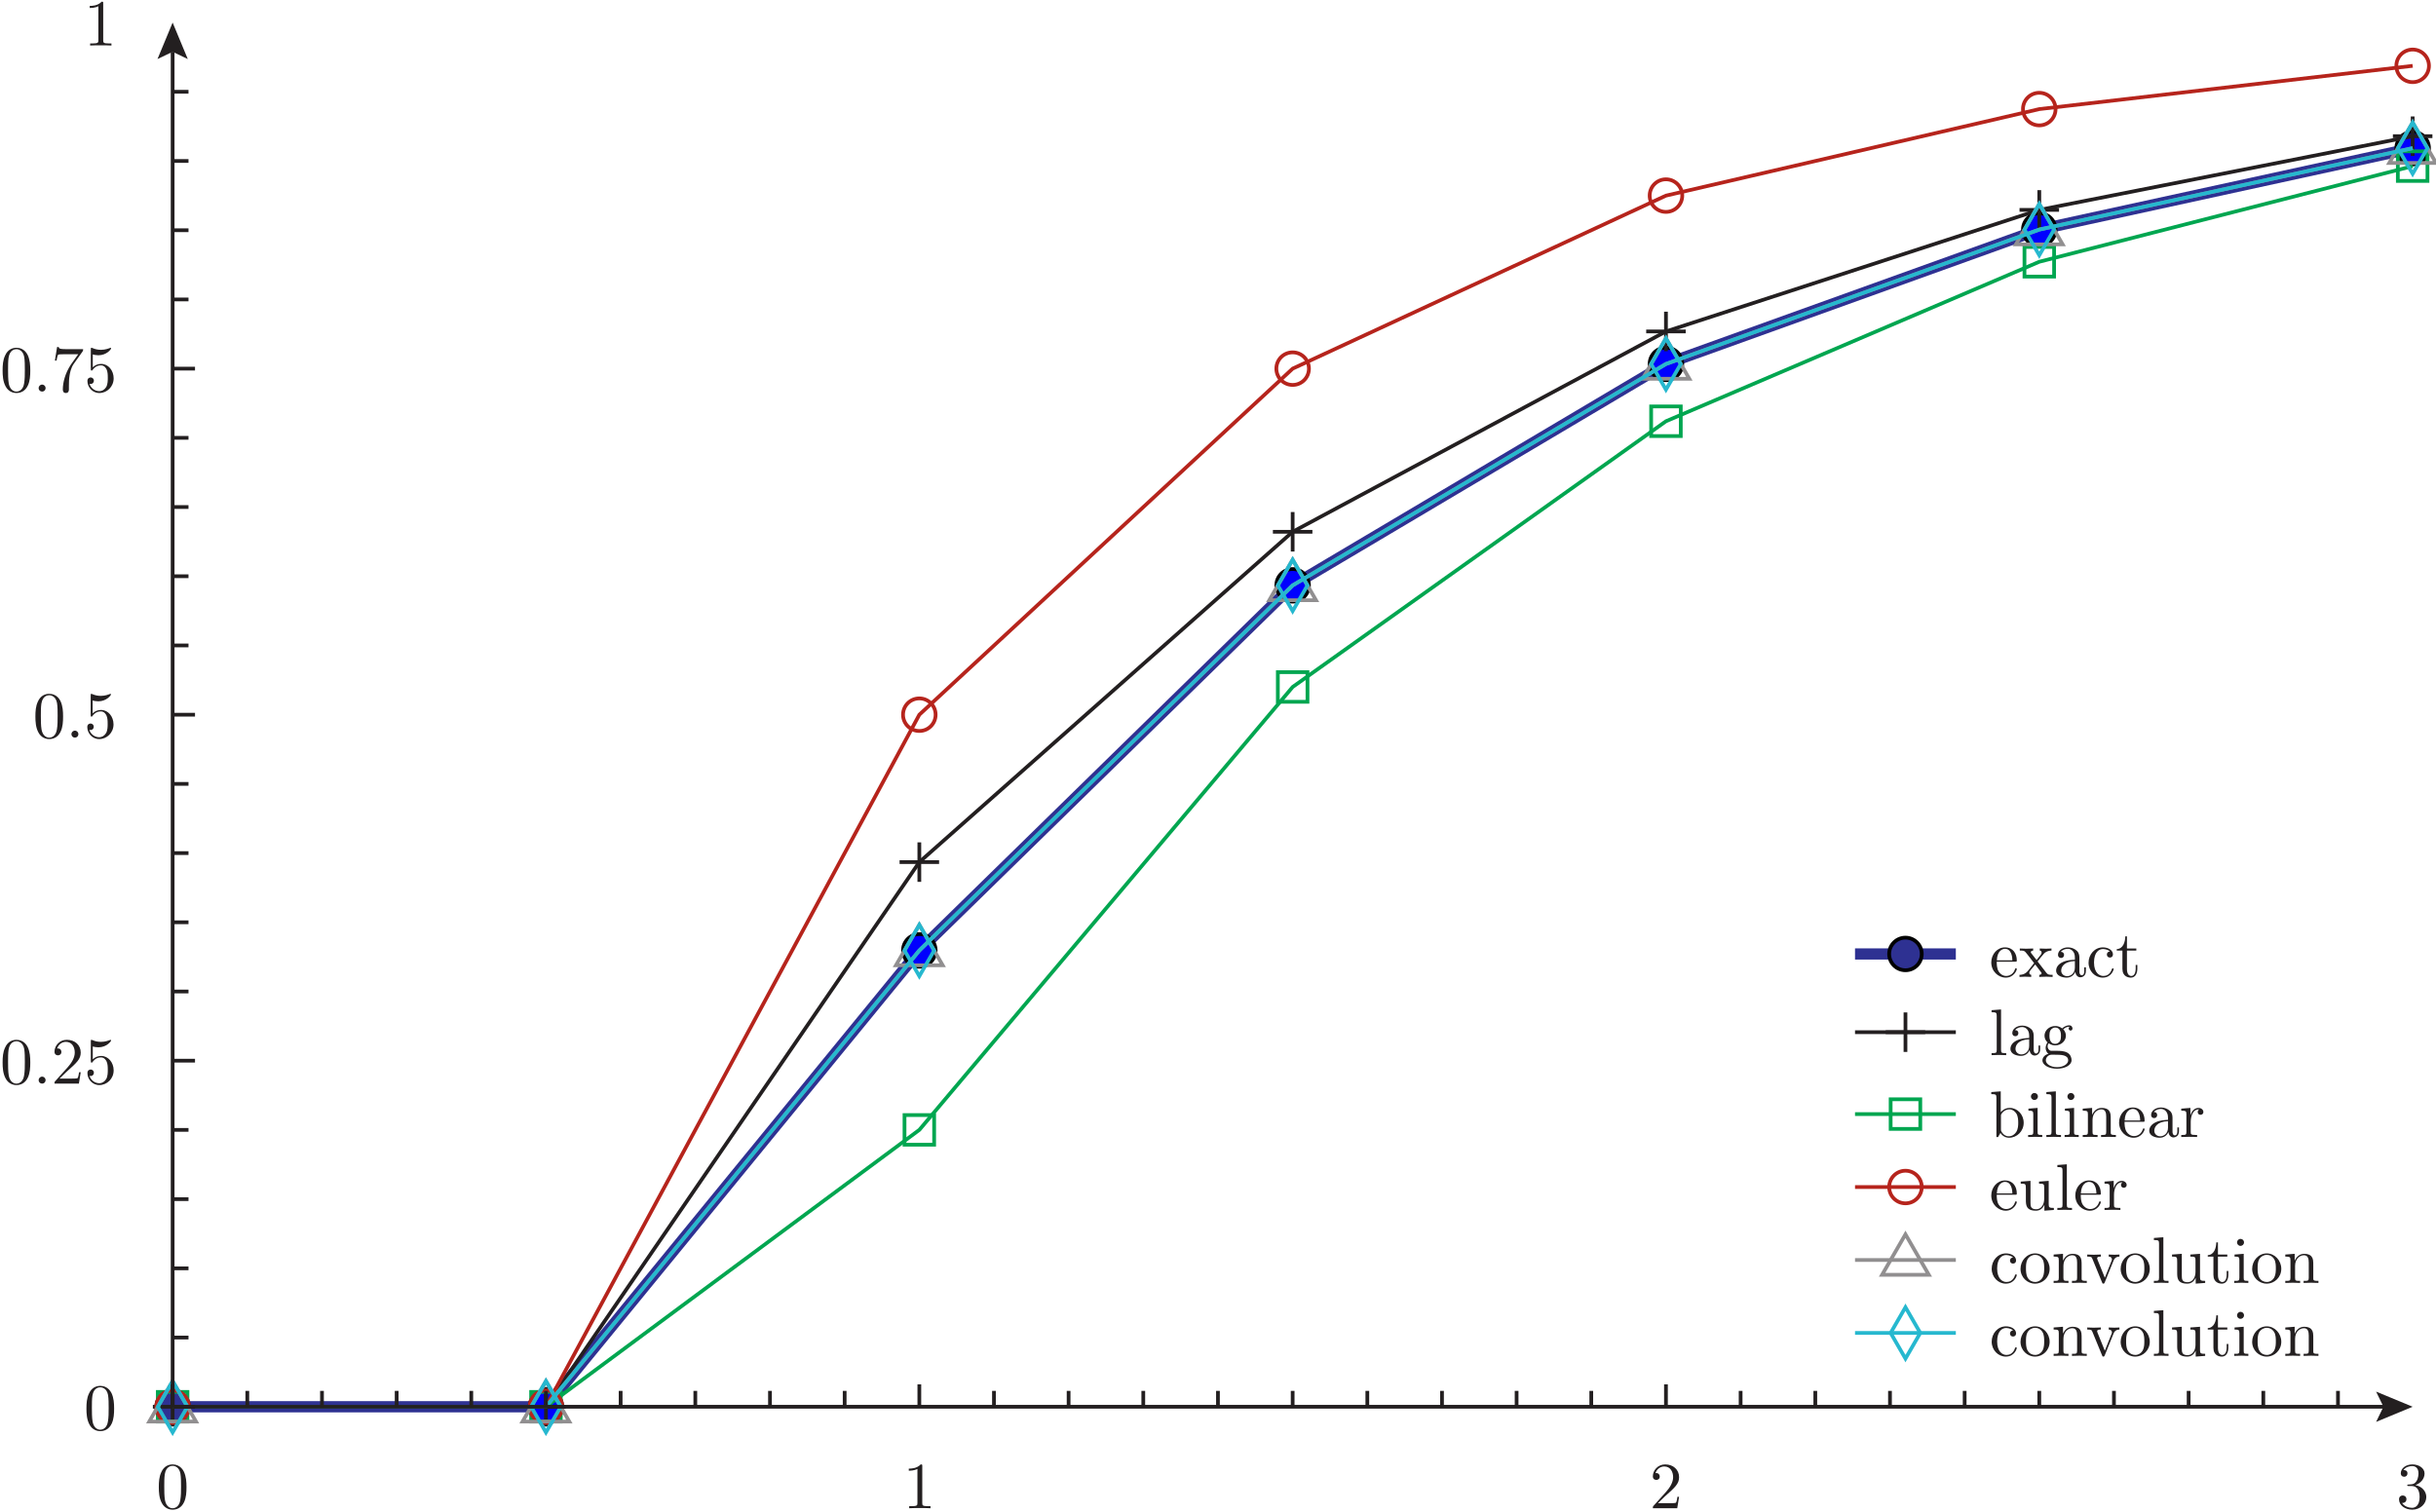 <?xml version="1.0" encoding="UTF-8"?>
<svg xmlns="http://www.w3.org/2000/svg" xmlns:xlink="http://www.w3.org/1999/xlink" width="369.92pt" height="229.58pt" viewBox="0 0 369.92 229.58" version="1.1">
<defs>
<g>
<symbol overflow="visible" id="glyph0-0">
<path style="stroke:none;" d=""/>
</symbol>
<symbol overflow="visible" id="glyph0-1">
<path style="stroke:none;" d="M 4.594 -3.203 C 4.594 -4 4.547 -4.797 4.203 -5.547 C 3.734 -6.5 2.922 -6.656 2.5 -6.656 C 1.906 -6.656 1.172 -6.406 0.766 -5.469 C 0.438 -4.781 0.391 -4 0.391 -3.203 C 0.391 -2.453 0.438 -1.547 0.844 -0.797 C 1.266 0.016 2 0.219 2.484 0.219 C 3.031 0.219 3.797 0.016 4.234 -0.938 C 4.547 -1.625 4.594 -2.406 4.594 -3.203 Z M 2.484 0 C 2.094 0 1.516 -0.25 1.328 -1.203 C 1.219 -1.812 1.219 -2.734 1.219 -3.312 C 1.219 -3.953 1.219 -4.625 1.297 -5.156 C 1.484 -6.344 2.234 -6.438 2.484 -6.438 C 2.812 -6.438 3.484 -6.266 3.672 -5.266 C 3.766 -4.703 3.766 -3.953 3.766 -3.312 C 3.766 -2.562 3.766 -1.891 3.656 -1.25 C 3.516 -0.297 2.938 0 2.484 0 Z M 2.484 0 "/>
</symbol>
<symbol overflow="visible" id="glyph0-2">
<path style="stroke:none;" d="M 2.938 -6.406 C 2.938 -6.641 2.938 -6.656 2.703 -6.656 C 2.094 -6.016 1.203 -6.016 0.891 -6.016 L 0.891 -5.703 C 1.094 -5.703 1.688 -5.703 2.203 -5.969 L 2.203 -0.797 C 2.203 -0.438 2.172 -0.312 1.266 -0.312 L 0.953 -0.312 L 0.953 0 C 1.297 -0.031 2.172 -0.031 2.562 -0.031 C 2.969 -0.031 3.844 -0.031 4.188 0 L 4.188 -0.312 L 3.875 -0.312 C 2.969 -0.312 2.938 -0.422 2.938 -0.797 Z M 2.938 -6.406 "/>
</symbol>
<symbol overflow="visible" id="glyph0-3">
<path style="stroke:none;" d="M 1.266 -0.766 L 2.328 -1.797 C 3.891 -3.188 4.484 -3.719 4.484 -4.719 C 4.484 -5.859 3.594 -6.656 2.375 -6.656 C 1.234 -6.656 0.5 -5.734 0.5 -4.844 C 0.5 -4.297 1 -4.297 1.031 -4.297 C 1.203 -4.297 1.547 -4.406 1.547 -4.812 C 1.547 -5.078 1.375 -5.344 1.016 -5.344 C 0.938 -5.344 0.922 -5.344 0.891 -5.328 C 1.125 -5.984 1.656 -6.344 2.234 -6.344 C 3.156 -6.344 3.578 -5.547 3.578 -4.719 C 3.578 -3.922 3.078 -3.125 2.531 -2.516 L 0.609 -0.375 C 0.5 -0.266 0.5 -0.234 0.5 0 L 4.203 0 L 4.484 -1.734 L 4.234 -1.734 C 4.188 -1.438 4.125 -1 4.016 -0.844 C 3.953 -0.766 3.297 -0.766 3.062 -0.766 Z M 1.266 -0.766 "/>
</symbol>
<symbol overflow="visible" id="glyph0-4">
<path style="stroke:none;" d="M 2.906 -3.516 C 3.719 -3.797 4.297 -4.484 4.297 -5.281 C 4.297 -6.094 3.422 -6.656 2.453 -6.656 C 1.453 -6.656 0.688 -6.062 0.688 -5.297 C 0.688 -4.969 0.906 -4.781 1.203 -4.781 C 1.516 -4.781 1.703 -5 1.703 -5.297 C 1.703 -5.797 1.234 -5.797 1.094 -5.797 C 1.406 -6.281 2.062 -6.406 2.422 -6.406 C 2.828 -6.406 3.375 -6.188 3.375 -5.297 C 3.375 -5.172 3.359 -4.594 3.094 -4.156 C 2.797 -3.672 2.453 -3.641 2.203 -3.625 C 2.125 -3.625 1.891 -3.594 1.812 -3.594 C 1.734 -3.594 1.672 -3.578 1.672 -3.484 C 1.672 -3.375 1.734 -3.375 1.906 -3.375 L 2.344 -3.375 C 3.172 -3.375 3.547 -2.688 3.547 -1.703 C 3.547 -0.344 2.844 -0.062 2.406 -0.062 C 1.984 -0.062 1.234 -0.234 0.875 -0.812 C 1.234 -0.766 1.547 -0.984 1.547 -1.375 C 1.547 -1.734 1.266 -1.938 0.984 -1.938 C 0.734 -1.938 0.422 -1.797 0.422 -1.344 C 0.422 -0.438 1.344 0.219 2.438 0.219 C 3.656 0.219 4.562 -0.688 4.562 -1.703 C 4.562 -2.531 3.938 -3.312 2.906 -3.516 Z M 2.906 -3.516 "/>
</symbol>
<symbol overflow="visible" id="glyph0-5">
<path style="stroke:none;" d="M 4.484 -2.016 C 4.484 -3.203 3.672 -4.203 2.594 -4.203 C 2.109 -4.203 1.688 -4.047 1.312 -3.688 L 1.312 -5.641 C 1.516 -5.578 1.844 -5.516 2.172 -5.516 C 3.406 -5.516 4.094 -6.422 4.094 -6.547 C 4.094 -6.609 4.062 -6.656 4 -6.656 C 3.984 -6.656 3.969 -6.656 3.922 -6.625 C 3.719 -6.547 3.234 -6.344 2.562 -6.344 C 2.156 -6.344 1.703 -6.406 1.234 -6.625 C 1.156 -6.656 1.125 -6.656 1.109 -6.656 C 1.016 -6.656 1.016 -6.562 1.016 -6.406 L 1.016 -3.453 C 1.016 -3.266 1.016 -3.188 1.156 -3.188 C 1.219 -3.188 1.234 -3.219 1.281 -3.281 C 1.391 -3.438 1.766 -3.984 2.562 -3.984 C 3.094 -3.984 3.344 -3.516 3.422 -3.344 C 3.578 -2.969 3.594 -2.578 3.594 -2.078 C 3.594 -1.734 3.594 -1.125 3.359 -0.703 C 3.125 -0.312 2.75 -0.062 2.297 -0.062 C 1.562 -0.062 0.984 -0.594 0.812 -1.188 C 0.844 -1.172 0.875 -1.156 0.984 -1.156 C 1.312 -1.156 1.484 -1.406 1.484 -1.656 C 1.484 -1.891 1.312 -2.141 0.984 -2.141 C 0.844 -2.141 0.5 -2.062 0.5 -1.609 C 0.5 -0.75 1.188 0.219 2.312 0.219 C 3.469 0.219 4.484 -0.734 4.484 -2.016 Z M 4.484 -2.016 "/>
</symbol>
<symbol overflow="visible" id="glyph0-6">
<path style="stroke:none;" d="M 4.766 -6.094 C 4.844 -6.203 4.844 -6.234 4.844 -6.438 L 2.422 -6.438 C 1.203 -6.438 1.188 -6.562 1.141 -6.766 L 0.891 -6.766 L 0.562 -4.703 L 0.812 -4.703 C 0.844 -4.859 0.938 -5.484 1.062 -5.609 C 1.125 -5.672 1.906 -5.672 2.047 -5.672 L 4.109 -5.672 C 4 -5.516 3.203 -4.422 2.984 -4.094 C 2.094 -2.734 1.766 -1.344 1.766 -0.328 C 1.766 -0.234 1.766 0.219 2.219 0.219 C 2.688 0.219 2.688 -0.234 2.688 -0.328 L 2.688 -0.844 C 2.688 -1.391 2.703 -1.938 2.797 -2.484 C 2.828 -2.703 2.969 -3.562 3.406 -4.188 Z M 4.766 -6.094 "/>
</symbol>
<symbol overflow="visible" id="glyph0-7">
<path style="stroke:none;" d="M 1.125 -2.516 C 1.188 -4.016 2.016 -4.266 2.359 -4.266 C 3.391 -4.266 3.484 -2.906 3.484 -2.516 Z M 1.109 -2.312 L 3.906 -2.312 C 4.125 -2.312 4.156 -2.312 4.156 -2.516 C 4.156 -3.516 3.609 -4.484 2.359 -4.484 C 1.203 -4.484 0.281 -3.453 0.281 -2.203 C 0.281 -0.859 1.328 0.109 2.484 0.109 C 3.703 0.109 4.156 -1 4.156 -1.188 C 4.156 -1.297 4.062 -1.312 4.016 -1.312 C 3.938 -1.312 3.906 -1.25 3.891 -1.172 C 3.547 -0.141 2.641 -0.141 2.547 -0.141 C 2.047 -0.141 1.641 -0.438 1.406 -0.812 C 1.109 -1.297 1.109 -1.953 1.109 -2.312 Z M 1.109 -2.312 "/>
</symbol>
<symbol overflow="visible" id="glyph0-8">
<path style="stroke:none;" d="M 2.875 -2.344 C 3.172 -2.734 3.547 -3.219 3.797 -3.484 C 4.094 -3.844 4.516 -3.984 4.984 -4 L 4.984 -4.312 C 4.719 -4.297 4.422 -4.281 4.156 -4.281 C 3.859 -4.281 3.328 -4.297 3.203 -4.312 L 3.203 -4 C 3.406 -3.984 3.484 -3.844 3.484 -3.688 C 3.484 -3.531 3.391 -3.406 3.344 -3.344 L 2.719 -2.562 L 1.938 -3.562 C 1.844 -3.672 1.844 -3.688 1.844 -3.75 C 1.844 -3.906 2 -3.984 2.203 -4 L 2.203 -4.312 C 1.938 -4.297 1.281 -4.281 1.125 -4.281 C 0.906 -4.281 0.438 -4.297 0.172 -4.312 L 0.172 -4 C 0.875 -4 0.875 -3.984 1.344 -3.391 L 2.344 -2.094 L 1.406 -0.906 C 0.922 -0.328 0.328 -0.312 0.125 -0.312 L 0.125 0 C 0.375 -0.016 0.688 -0.031 0.953 -0.031 C 1.234 -0.031 1.656 -0.016 1.906 0 L 1.906 -0.312 C 1.688 -0.344 1.609 -0.469 1.609 -0.625 C 1.609 -0.844 1.906 -1.172 2.516 -1.891 L 3.266 -0.891 C 3.344 -0.781 3.484 -0.625 3.484 -0.562 C 3.484 -0.469 3.391 -0.312 3.125 -0.312 L 3.125 0 C 3.422 -0.016 3.984 -0.031 4.203 -0.031 C 4.469 -0.031 4.859 -0.016 5.156 0 L 5.156 -0.312 C 4.625 -0.312 4.438 -0.328 4.203 -0.625 Z M 2.875 -2.344 "/>
</symbol>
<symbol overflow="visible" id="glyph0-9">
<path style="stroke:none;" d="M 3.328 -0.766 C 3.375 -0.359 3.641 0.062 4.109 0.062 C 4.312 0.062 4.938 -0.078 4.938 -0.891 L 4.938 -1.453 L 4.688 -1.453 L 4.688 -0.891 C 4.688 -0.312 4.438 -0.25 4.312 -0.25 C 3.984 -0.25 3.953 -0.703 3.953 -0.75 L 3.953 -2.75 C 3.953 -3.172 3.953 -3.562 3.594 -3.938 C 3.203 -4.312 2.703 -4.484 2.219 -4.484 C 1.406 -4.484 0.703 -4.016 0.703 -3.344 C 0.703 -3.047 0.906 -2.875 1.172 -2.875 C 1.453 -2.875 1.625 -3.078 1.625 -3.344 C 1.625 -3.453 1.578 -3.797 1.125 -3.797 C 1.391 -4.156 1.875 -4.266 2.203 -4.266 C 2.688 -4.266 3.266 -3.875 3.266 -2.984 L 3.266 -2.609 C 2.75 -2.578 2.047 -2.547 1.422 -2.25 C 0.672 -1.906 0.422 -1.391 0.422 -0.953 C 0.422 -0.141 1.391 0.109 2.016 0.109 C 2.688 0.109 3.141 -0.297 3.328 -0.766 Z M 3.266 -2.406 L 3.266 -1.406 C 3.266 -0.453 2.547 -0.109 2.094 -0.109 C 1.594 -0.109 1.188 -0.453 1.188 -0.953 C 1.188 -1.516 1.609 -2.344 3.266 -2.406 Z M 3.266 -2.406 "/>
</symbol>
<symbol overflow="visible" id="glyph0-10">
<path style="stroke:none;" d="M 1.172 -2.188 C 1.172 -3.812 1.984 -4.234 2.516 -4.234 C 2.609 -4.234 3.234 -4.219 3.594 -3.859 C 3.188 -3.828 3.125 -3.531 3.125 -3.406 C 3.125 -3.141 3.297 -2.938 3.578 -2.938 C 3.844 -2.938 4.047 -3.109 4.047 -3.406 C 4.047 -4.094 3.281 -4.484 2.516 -4.484 C 1.266 -4.484 0.344 -3.406 0.344 -2.156 C 0.344 -0.875 1.328 0.109 2.484 0.109 C 3.828 0.109 4.156 -1.094 4.156 -1.188 C 4.156 -1.297 4.047 -1.297 4.016 -1.297 C 3.938 -1.297 3.906 -1.25 3.891 -1.188 C 3.594 -0.266 2.953 -0.141 2.578 -0.141 C 2.047 -0.141 1.172 -0.562 1.172 -2.188 Z M 1.172 -2.188 "/>
</symbol>
<symbol overflow="visible" id="glyph0-11">
<path style="stroke:none;" d="M 1.734 -4 L 3.156 -4 L 3.156 -4.312 L 1.734 -4.312 L 1.734 -6.156 L 1.484 -6.156 C 1.469 -5.328 1.172 -4.266 0.188 -4.219 L 0.188 -4 L 1.047 -4 L 1.047 -1.234 C 1.047 -0.016 1.969 0.109 2.328 0.109 C 3.047 0.109 3.312 -0.594 3.312 -1.234 L 3.312 -1.812 L 3.062 -1.812 L 3.062 -1.266 C 3.062 -0.516 2.766 -0.141 2.406 -0.141 C 1.734 -0.141 1.734 -1.047 1.734 -1.219 Z M 1.734 -4 "/>
</symbol>
<symbol overflow="visible" id="glyph0-12">
<path style="stroke:none;" d="M 1.766 -6.938 L 0.328 -6.828 L 0.328 -6.516 C 1.031 -6.516 1.109 -6.453 1.109 -5.953 L 1.109 -0.766 C 1.109 -0.312 1 -0.312 0.328 -0.312 L 0.328 0 C 0.656 -0.016 1.188 -0.031 1.438 -0.031 C 1.688 -0.031 2.188 -0.016 2.547 0 L 2.547 -0.312 C 1.875 -0.312 1.766 -0.312 1.766 -0.766 Z M 1.766 -6.938 "/>
</symbol>
<symbol overflow="visible" id="glyph0-13">
<path style="stroke:none;" d="M 2.219 -1.719 C 1.344 -1.719 1.344 -2.719 1.344 -2.953 C 1.344 -3.219 1.359 -3.547 1.516 -3.797 C 1.594 -3.906 1.812 -4.188 2.219 -4.188 C 3.094 -4.188 3.094 -3.188 3.094 -2.953 C 3.094 -2.688 3.078 -2.375 2.938 -2.125 C 2.844 -2 2.625 -1.719 2.219 -1.719 Z M 1.062 -1.328 C 1.062 -1.375 1.062 -1.594 1.234 -1.797 C 1.625 -1.516 2.031 -1.484 2.219 -1.484 C 3.156 -1.484 3.844 -2.188 3.844 -2.953 C 3.844 -3.312 3.688 -3.688 3.438 -3.922 C 3.797 -4.266 4.156 -4.312 4.328 -4.312 C 4.344 -4.312 4.406 -4.312 4.438 -4.297 C 4.312 -4.266 4.266 -4.156 4.266 -4.031 C 4.266 -3.859 4.406 -3.734 4.562 -3.734 C 4.656 -3.734 4.844 -3.812 4.844 -4.047 C 4.844 -4.203 4.734 -4.531 4.344 -4.531 C 4.141 -4.531 3.703 -4.469 3.281 -4.062 C 2.859 -4.391 2.438 -4.422 2.219 -4.422 C 1.297 -4.422 0.594 -3.734 0.594 -2.953 C 0.594 -2.516 0.812 -2.141 1.062 -1.938 C 0.938 -1.781 0.766 -1.453 0.766 -1.094 C 0.766 -0.797 0.891 -0.406 1.203 -0.203 C 0.594 -0.047 0.281 0.391 0.281 0.797 C 0.281 1.516 1.266 2.062 2.484 2.062 C 3.672 2.062 4.703 1.547 4.703 0.766 C 4.703 0.422 4.562 -0.094 4.062 -0.375 C 3.531 -0.656 2.953 -0.656 2.344 -0.656 C 2.094 -0.656 1.656 -0.656 1.594 -0.656 C 1.266 -0.703 1.062 -1.016 1.062 -1.328 Z M 2.5 1.828 C 1.484 1.828 0.797 1.312 0.797 0.797 C 0.797 0.328 1.188 -0.047 1.625 -0.062 L 2.203 -0.062 C 3.062 -0.062 4.188 -0.062 4.188 0.797 C 4.188 1.328 3.484 1.828 2.5 1.828 Z M 2.5 1.828 "/>
</symbol>
<symbol overflow="visible" id="glyph0-14">
<path style="stroke:none;" d="M 1.719 -3.766 L 1.719 -6.938 L 0.281 -6.828 L 0.281 -6.516 C 0.984 -6.516 1.062 -6.453 1.062 -5.953 L 1.062 0 L 1.312 0 C 1.312 -0.016 1.406 -0.156 1.672 -0.625 C 1.812 -0.391 2.234 0.109 2.984 0.109 C 4.172 0.109 5.203 -0.875 5.203 -2.156 C 5.203 -3.438 4.234 -4.422 3.094 -4.422 C 2.312 -4.422 1.875 -3.953 1.719 -3.766 Z M 1.75 -1.141 L 1.75 -3.203 C 1.75 -3.391 1.75 -3.406 1.859 -3.562 C 2.25 -4.125 2.797 -4.203 3.047 -4.203 C 3.484 -4.203 3.844 -3.938 4.094 -3.562 C 4.344 -3.156 4.375 -2.578 4.375 -2.172 C 4.375 -1.797 4.359 -1.203 4.062 -0.75 C 3.859 -0.438 3.484 -0.109 2.938 -0.109 C 2.484 -0.109 2.125 -0.344 1.891 -0.719 C 1.75 -0.938 1.75 -0.953 1.75 -1.141 Z M 1.75 -1.141 "/>
</symbol>
<symbol overflow="visible" id="glyph0-15">
<path style="stroke:none;" d="M 1.766 -4.422 L 0.375 -4.312 L 0.375 -4 C 1.016 -4 1.109 -3.938 1.109 -3.453 L 1.109 -0.766 C 1.109 -0.312 1 -0.312 0.328 -0.312 L 0.328 0 C 0.656 -0.016 1.188 -0.031 1.438 -0.031 C 1.781 -0.031 2.125 -0.016 2.469 0 L 2.469 -0.312 C 1.812 -0.312 1.766 -0.359 1.766 -0.75 Z M 1.812 -6.156 C 1.812 -6.484 1.562 -6.688 1.281 -6.688 C 0.969 -6.688 0.75 -6.422 0.75 -6.156 C 0.75 -5.891 0.969 -5.625 1.281 -5.625 C 1.562 -5.625 1.812 -5.844 1.812 -6.156 Z M 1.812 -6.156 "/>
</symbol>
<symbol overflow="visible" id="glyph0-16">
<path style="stroke:none;" d="M 1.094 -3.438 L 1.094 -0.766 C 1.094 -0.312 0.984 -0.312 0.312 -0.312 L 0.312 0 C 0.672 -0.016 1.188 -0.031 1.453 -0.031 C 1.703 -0.031 2.234 -0.016 2.562 0 L 2.562 -0.312 C 1.906 -0.312 1.797 -0.312 1.797 -0.766 L 1.797 -2.594 C 1.797 -3.641 2.5 -4.203 3.141 -4.203 C 3.766 -4.203 3.875 -3.656 3.875 -3.094 L 3.875 -0.766 C 3.875 -0.312 3.766 -0.312 3.094 -0.312 L 3.094 0 C 3.453 -0.016 3.953 -0.031 4.234 -0.031 C 4.484 -0.031 5.016 -0.016 5.344 0 L 5.344 -0.312 C 4.828 -0.312 4.578 -0.312 4.562 -0.609 L 4.562 -2.516 C 4.562 -3.375 4.562 -3.688 4.266 -4.047 C 4.125 -4.219 3.797 -4.422 3.203 -4.422 C 2.484 -4.422 2.016 -3.984 1.734 -3.375 L 1.734 -4.422 L 0.312 -4.312 L 0.312 -4 C 1.016 -4 1.094 -3.938 1.094 -3.438 Z M 1.094 -3.438 "/>
</symbol>
<symbol overflow="visible" id="glyph0-17">
<path style="stroke:none;" d="M 1.672 -3.312 L 1.672 -4.422 L 0.281 -4.312 L 0.281 -4 C 0.984 -4 1.062 -3.938 1.062 -3.438 L 1.062 -0.766 C 1.062 -0.312 0.953 -0.312 0.281 -0.312 L 0.281 0 C 0.672 -0.016 1.141 -0.031 1.422 -0.031 C 1.812 -0.031 2.297 -0.031 2.688 0 L 2.688 -0.312 L 2.484 -0.312 C 1.734 -0.312 1.719 -0.422 1.719 -0.781 L 1.719 -2.312 C 1.719 -3.312 2.141 -4.203 2.906 -4.203 C 2.969 -4.203 2.984 -4.203 3.016 -4.188 C 2.984 -4.188 2.781 -4.062 2.781 -3.797 C 2.781 -3.516 2.984 -3.375 3.203 -3.375 C 3.391 -3.375 3.641 -3.484 3.641 -3.812 C 3.641 -4.125 3.328 -4.422 2.906 -4.422 C 2.172 -4.422 1.812 -3.75 1.672 -3.312 Z M 1.672 -3.312 "/>
</symbol>
<symbol overflow="visible" id="glyph0-18">
<path style="stroke:none;" d="M 3.906 -0.797 L 3.906 0.109 L 5.344 0 L 5.344 -0.312 C 4.656 -0.312 4.562 -0.375 4.562 -0.875 L 4.562 -4.422 L 3.094 -4.312 L 3.094 -4 C 3.797 -4 3.875 -3.938 3.875 -3.438 L 3.875 -1.656 C 3.875 -0.797 3.406 -0.109 2.672 -0.109 C 1.828 -0.109 1.797 -0.578 1.797 -1.094 L 1.797 -4.422 L 0.312 -4.312 L 0.312 -4 C 1.094 -4 1.094 -3.969 1.094 -3.078 L 1.094 -1.578 C 1.094 -0.797 1.094 0.109 2.625 0.109 C 3.188 0.109 3.625 -0.172 3.906 -0.797 Z M 3.906 -0.797 "/>
</symbol>
<symbol overflow="visible" id="glyph0-19">
<path style="stroke:none;" d="M 4.703 -2.141 C 4.703 -3.422 3.703 -4.484 2.5 -4.484 C 1.25 -4.484 0.281 -3.391 0.281 -2.141 C 0.281 -0.844 1.312 0.109 2.484 0.109 C 3.703 0.109 4.703 -0.875 4.703 -2.141 Z M 2.5 -0.141 C 2.062 -0.141 1.625 -0.344 1.359 -0.812 C 1.109 -1.25 1.109 -1.859 1.109 -2.219 C 1.109 -2.609 1.109 -3.156 1.344 -3.594 C 1.625 -4.047 2.094 -4.266 2.484 -4.266 C 2.938 -4.266 3.359 -4.047 3.625 -3.609 C 3.875 -3.188 3.875 -2.594 3.875 -2.219 C 3.875 -1.859 3.875 -1.312 3.656 -0.875 C 3.438 -0.438 3 -0.141 2.5 -0.141 Z M 2.5 -0.141 "/>
</symbol>
<symbol overflow="visible" id="glyph0-20">
<path style="stroke:none;" d="M 4.156 -3.328 C 4.25 -3.562 4.422 -3.984 5.078 -4 L 5.078 -4.312 C 4.844 -4.297 4.562 -4.281 4.328 -4.281 C 4.094 -4.281 3.625 -4.297 3.453 -4.312 L 3.453 -4 C 3.828 -3.984 3.938 -3.766 3.938 -3.562 C 3.938 -3.484 3.922 -3.438 3.875 -3.328 L 2.859 -0.781 L 1.734 -3.562 C 1.688 -3.703 1.688 -3.719 1.688 -3.734 C 1.688 -4 2.062 -4 2.25 -4 L 2.25 -4.312 C 1.953 -4.297 1.391 -4.281 1.156 -4.281 C 0.891 -4.281 0.484 -4.297 0.188 -4.312 L 0.188 -4 C 0.812 -4 0.859 -3.938 0.984 -3.625 L 2.438 -0.078 C 2.484 0.062 2.516 0.109 2.641 0.109 C 2.766 0.109 2.812 0.016 2.844 -0.078 Z M 4.156 -3.328 "/>
</symbol>
<symbol overflow="visible" id="glyph1-0">
<path style="stroke:none;" d=""/>
</symbol>
<symbol overflow="visible" id="glyph1-1">
<path style="stroke:none;" d="M 1.922 -0.531 C 1.922 -0.812 1.688 -1.062 1.391 -1.062 C 1.094 -1.062 0.859 -0.812 0.859 -0.531 C 0.859 -0.234 1.094 0 1.391 0 C 1.688 0 1.922 -0.234 1.922 -0.531 Z M 1.922 -0.531 "/>
</symbol>
</g>
<clipPath id="clip1">
  <path d="M 2 0 L 369.922 0 L 369.922 229.578 L 2 229.578 Z M 2 0 "/>
</clipPath>
<clipPath id="clip2">
  <path d="M 355 12 L 369.922 12 L 369.922 33 L 355 33 Z M 355 12 "/>
</clipPath>
<clipPath id="clip3">
  <path d="M 18 12 L 369.922 12 L 369.922 222 L 18 222 Z M 18 12 "/>
</clipPath>
<clipPath id="clip4">
  <path d="M 363 20 L 369.922 20 L 369.922 21 L 363 21 Z M 363 20 "/>
</clipPath>
<clipPath id="clip5">
  <path d="M 18 17 L 369.922 17 L 369.922 222 L 18 222 Z M 18 17 "/>
</clipPath>
<clipPath id="clip6">
  <path d="M 18 1 L 369.922 1 L 369.922 222 L 18 222 Z M 18 1 "/>
</clipPath>
<clipPath id="clip7">
  <path d="M 355 0 L 369.922 0 L 369.922 21 L 355 21 Z M 355 0 "/>
</clipPath>
<clipPath id="clip8">
  <path d="M 18 14 L 369.922 14 L 369.922 222 L 18 222 Z M 18 14 "/>
</clipPath>
<clipPath id="clip9">
  <path d="M 354 10 L 369.922 10 L 369.922 33 L 354 33 Z M 354 10 "/>
</clipPath>
<clipPath id="clip10">
  <path d="M 18 14 L 369.922 14 L 369.922 222 L 18 222 Z M 18 14 "/>
</clipPath>
<clipPath id="clip11">
  <path d="M 356 10 L 369.922 10 L 369.922 35 L 356 35 Z M 356 10 "/>
</clipPath>
<clipPath id="clip12">
  <path d="M 24 222 L 29 222 L 29 229.578 L 24 229.578 Z M 24 222 "/>
</clipPath>
<clipPath id="clip13">
  <path d="M 138 222 L 142 222 L 142 229.578 L 138 229.578 Z M 138 222 "/>
</clipPath>
<clipPath id="clip14">
  <path d="M 250 222 L 255 222 L 255 229.578 L 250 229.578 Z M 250 222 "/>
</clipPath>
<clipPath id="clip15">
  <path d="M 364 222 L 369 222 L 369 229.578 L 364 229.578 Z M 364 222 "/>
</clipPath>
</defs>
<g id="surface1">
<g clip-path="url(#clip1)" clip-rule="nonzero">
<path style="fill:none;stroke-width:17.008;stroke-linecap:butt;stroke-linejoin:miter;stroke:rgb(18.039%,19.22%,57.249%);stroke-opacity:1;stroke-miterlimit:10;" d="M 262.148 159.198 L 829.062 159.198 L 1396.055 852.323 L 1962.969 1406.816 L 2529.844 1743.105 L 3096.758 1947.128 L 3663.75 2070.8 " transform="matrix(0.1,0,0,-0.1,0,229.58)"/>
</g>
<path style="fill-rule:nonzero;fill:rgb(18.039%,19.22%,57.249%);fill-opacity:1;stroke-width:5.669;stroke-linecap:butt;stroke-linejoin:miter;stroke:rgb(0%,0%,0%);stroke-opacity:1;stroke-miterlimit:10;" d="M 286.914 159.198 C 286.914 172.87 275.82 183.964 262.148 183.964 C 248.477 183.964 237.383 172.87 237.383 159.198 C 237.383 145.527 248.477 134.472 262.148 134.472 C 275.82 134.472 286.914 145.527 286.914 159.198 " transform="matrix(0.1,0,0,-0.1,0,229.58)"/>
<path style="fill-rule:nonzero;fill:rgb(0%,0%,100%);fill-opacity:1;stroke-width:5.669;stroke-linecap:butt;stroke-linejoin:miter;stroke:rgb(0%,0%,0%);stroke-opacity:1;stroke-miterlimit:10;" d="M 853.789 159.198 C 853.789 172.87 842.734 183.964 829.062 183.964 C 815.391 183.964 804.297 172.87 804.297 159.198 C 804.297 145.527 815.391 134.472 829.062 134.472 C 842.734 134.472 853.789 145.527 853.789 159.198 " transform="matrix(0.1,0,0,-0.1,0,229.58)"/>
<path style="fill-rule:nonzero;fill:rgb(0%,0%,100%);fill-opacity:1;stroke-width:5.669;stroke-linecap:butt;stroke-linejoin:miter;stroke:rgb(0%,0%,0%);stroke-opacity:1;stroke-miterlimit:10;" d="M 1420.781 852.323 C 1420.781 865.956 1409.727 877.05 1396.055 877.05 C 1382.383 877.05 1371.289 865.956 1371.289 852.323 C 1371.289 838.652 1382.383 827.558 1396.055 827.558 C 1409.727 827.558 1420.781 838.652 1420.781 852.323 " transform="matrix(0.1,0,0,-0.1,0,229.58)"/>
<path style="fill-rule:nonzero;fill:rgb(0%,0%,100%);fill-opacity:1;stroke-width:5.669;stroke-linecap:butt;stroke-linejoin:miter;stroke:rgb(0%,0%,0%);stroke-opacity:1;stroke-miterlimit:10;" d="M 1987.695 1406.816 C 1987.695 1420.487 1976.602 1431.542 1962.969 1431.542 C 1949.297 1431.542 1938.203 1420.487 1938.203 1406.816 C 1938.203 1393.144 1949.297 1382.05 1962.969 1382.05 C 1976.602 1382.05 1987.695 1393.144 1987.695 1406.816 " transform="matrix(0.1,0,0,-0.1,0,229.58)"/>
<path style="fill-rule:nonzero;fill:rgb(0%,0%,100%);fill-opacity:1;stroke-width:5.669;stroke-linecap:butt;stroke-linejoin:miter;stroke:rgb(0%,0%,0%);stroke-opacity:1;stroke-miterlimit:10;" d="M 2554.609 1743.105 C 2554.609 1756.777 2543.516 1767.87 2529.844 1767.87 C 2516.172 1767.87 2505.117 1756.777 2505.117 1743.105 C 2505.117 1729.433 2516.172 1718.378 2529.844 1718.378 C 2543.516 1718.378 2554.609 1729.433 2554.609 1743.105 " transform="matrix(0.1,0,0,-0.1,0,229.58)"/>
<path style="fill-rule:nonzero;fill:rgb(0%,0%,100%);fill-opacity:1;stroke-width:5.669;stroke-linecap:butt;stroke-linejoin:miter;stroke:rgb(0%,0%,0%);stroke-opacity:1;stroke-miterlimit:10;" d="M 3121.484 1947.128 C 3121.484 1960.761 3110.43 1971.855 3096.758 1971.855 C 3083.086 1971.855 3071.992 1960.761 3071.992 1947.128 C 3071.992 1933.456 3083.086 1922.362 3096.758 1922.362 C 3110.43 1922.362 3121.484 1933.456 3121.484 1947.128 " transform="matrix(0.1,0,0,-0.1,0,229.58)"/>
<path style=" stroke:none;fill-rule:nonzero;fill:rgb(0%,0%,100%);fill-opacity:1;" d="M 368.852 22.5 C 368.852 21.133 367.742 20.023 366.375 20.023 C 365.008 20.023 363.898 21.133 363.898 22.5 C 363.898 23.867 365.008 24.977 366.375 24.977 C 367.742 24.977 368.852 23.867 368.852 22.5 "/>
<g clip-path="url(#clip2)" clip-rule="nonzero">
<path style="fill:none;stroke-width:5.669;stroke-linecap:butt;stroke-linejoin:miter;stroke:rgb(0%,0%,0%);stroke-opacity:1;stroke-miterlimit:10;" d="M 3688.516 2070.8 C 3688.516 2084.472 3677.422 2095.566 3663.75 2095.566 C 3650.078 2095.566 3638.984 2084.472 3638.984 2070.8 C 3638.984 2057.128 3650.078 2046.034 3663.75 2046.034 C 3677.422 2046.034 3688.516 2057.128 3688.516 2070.8 " transform="matrix(0.1,0,0,-0.1,0,229.58)"/>
</g>
<g clip-path="url(#clip3)" clip-rule="nonzero">
<path style="fill:none;stroke-width:5.669;stroke-linecap:butt;stroke-linejoin:miter;stroke:rgb(13.73%,12.16%,12.549%);stroke-opacity:1;stroke-miterlimit:10;" d="M 262.148 159.198 L 829.062 159.198 L 1396.055 986.425 L 1962.969 1488.105 L 2529.844 1792.402 L 3096.758 1977.011 L 3663.75 2088.925 " transform="matrix(0.1,0,0,-0.1,0,229.58)"/>
</g>
<path style="fill:none;stroke-width:5.669;stroke-linecap:butt;stroke-linejoin:miter;stroke:rgb(13.73%,12.16%,12.549%);stroke-opacity:1;stroke-miterlimit:10;" d="M 232.148 159.198 L 292.148 159.198 Z M 232.148 159.198 " transform="matrix(0.1,0,0,-0.1,0,229.58)"/>
<path style="fill:none;stroke-width:5.669;stroke-linecap:butt;stroke-linejoin:miter;stroke:rgb(13.73%,12.16%,12.549%);stroke-opacity:1;stroke-miterlimit:10;" d="M 262.148 129.198 L 262.148 189.198 Z M 262.148 129.198 " transform="matrix(0.1,0,0,-0.1,0,229.58)"/>
<path style="fill:none;stroke-width:5.669;stroke-linecap:butt;stroke-linejoin:miter;stroke:rgb(13.73%,12.16%,12.549%);stroke-opacity:1;stroke-miterlimit:10;" d="M 799.062 159.198 L 859.062 159.198 Z M 799.062 159.198 " transform="matrix(0.1,0,0,-0.1,0,229.58)"/>
<path style="fill:none;stroke-width:5.669;stroke-linecap:butt;stroke-linejoin:miter;stroke:rgb(13.73%,12.16%,12.549%);stroke-opacity:1;stroke-miterlimit:10;" d="M 829.062 129.198 L 829.062 189.198 Z M 829.062 129.198 " transform="matrix(0.1,0,0,-0.1,0,229.58)"/>
<path style="fill:none;stroke-width:5.669;stroke-linecap:butt;stroke-linejoin:miter;stroke:rgb(13.73%,12.16%,12.549%);stroke-opacity:1;stroke-miterlimit:10;" d="M 1366.055 986.425 L 1426.055 986.425 Z M 1366.055 986.425 " transform="matrix(0.1,0,0,-0.1,0,229.58)"/>
<path style="fill:none;stroke-width:5.669;stroke-linecap:butt;stroke-linejoin:miter;stroke:rgb(13.73%,12.16%,12.549%);stroke-opacity:1;stroke-miterlimit:10;" d="M 1396.055 956.425 L 1396.055 1016.425 Z M 1396.055 956.425 " transform="matrix(0.1,0,0,-0.1,0,229.58)"/>
<path style="fill:none;stroke-width:5.669;stroke-linecap:butt;stroke-linejoin:miter;stroke:rgb(13.73%,12.16%,12.549%);stroke-opacity:1;stroke-miterlimit:10;" d="M 1932.969 1488.105 L 1992.969 1488.105 Z M 1932.969 1488.105 " transform="matrix(0.1,0,0,-0.1,0,229.58)"/>
<path style="fill:none;stroke-width:5.669;stroke-linecap:butt;stroke-linejoin:miter;stroke:rgb(13.73%,12.16%,12.549%);stroke-opacity:1;stroke-miterlimit:10;" d="M 1962.969 1458.105 L 1962.969 1518.105 Z M 1962.969 1458.105 " transform="matrix(0.1,0,0,-0.1,0,229.58)"/>
<path style="fill:none;stroke-width:5.669;stroke-linecap:butt;stroke-linejoin:miter;stroke:rgb(13.73%,12.16%,12.549%);stroke-opacity:1;stroke-miterlimit:10;" d="M 2499.844 1792.402 L 2559.844 1792.402 Z M 2499.844 1792.402 " transform="matrix(0.1,0,0,-0.1,0,229.58)"/>
<path style="fill:none;stroke-width:5.669;stroke-linecap:butt;stroke-linejoin:miter;stroke:rgb(13.73%,12.16%,12.549%);stroke-opacity:1;stroke-miterlimit:10;" d="M 2529.844 1762.402 L 2529.844 1822.402 Z M 2529.844 1762.402 " transform="matrix(0.1,0,0,-0.1,0,229.58)"/>
<path style="fill:none;stroke-width:5.669;stroke-linecap:butt;stroke-linejoin:miter;stroke:rgb(13.73%,12.16%,12.549%);stroke-opacity:1;stroke-miterlimit:10;" d="M 3066.758 1977.011 L 3126.758 1977.011 Z M 3066.758 1977.011 " transform="matrix(0.1,0,0,-0.1,0,229.58)"/>
<path style="fill:none;stroke-width:5.669;stroke-linecap:butt;stroke-linejoin:miter;stroke:rgb(13.73%,12.16%,12.549%);stroke-opacity:1;stroke-miterlimit:10;" d="M 3096.758 1947.011 L 3096.758 2007.011 Z M 3096.758 1947.011 " transform="matrix(0.1,0,0,-0.1,0,229.58)"/>
<g clip-path="url(#clip4)" clip-rule="nonzero">
<path style="fill:none;stroke-width:5.669;stroke-linecap:butt;stroke-linejoin:miter;stroke:rgb(13.73%,12.16%,12.549%);stroke-opacity:1;stroke-miterlimit:10;" d="M 3633.75 2088.925 L 3693.75 2088.925 Z M 3633.75 2088.925 " transform="matrix(0.1,0,0,-0.1,0,229.58)"/>
</g>
<path style="fill:none;stroke-width:5.669;stroke-linecap:butt;stroke-linejoin:miter;stroke:rgb(13.73%,12.16%,12.549%);stroke-opacity:1;stroke-miterlimit:10;" d="M 3663.75 2058.925 L 3663.75 2118.925 Z M 3663.75 2058.925 " transform="matrix(0.1,0,0,-0.1,0,229.58)"/>
<g clip-path="url(#clip5)" clip-rule="nonzero">
<path style="fill:none;stroke-width:5.669;stroke-linecap:butt;stroke-linejoin:miter;stroke:rgb(0%,65.099%,31.369%);stroke-opacity:1;stroke-miterlimit:10;" d="M 262.148 159.198 L 829.062 159.198 L 1396.055 579.706 L 1962.969 1252.402 L 2529.844 1655.995 L 3096.758 1898.222 L 3663.75 2043.495 " transform="matrix(0.1,0,0,-0.1,0,229.58)"/>
</g>
<path style="fill:none;stroke-width:5.669;stroke-linecap:butt;stroke-linejoin:miter;stroke:rgb(0%,65.099%,31.369%);stroke-opacity:1;stroke-miterlimit:10;" d="M 239.648 136.698 L 284.648 136.698 L 284.648 181.698 L 239.648 181.698 Z M 239.648 136.698 " transform="matrix(0.1,0,0,-0.1,0,229.58)"/>
<path style="fill:none;stroke-width:5.669;stroke-linecap:butt;stroke-linejoin:miter;stroke:rgb(0%,65.099%,31.369%);stroke-opacity:1;stroke-miterlimit:10;" d="M 806.562 136.698 L 851.562 136.698 L 851.562 181.698 L 806.562 181.698 Z M 806.562 136.698 " transform="matrix(0.1,0,0,-0.1,0,229.58)"/>
<path style="fill:none;stroke-width:5.669;stroke-linecap:butt;stroke-linejoin:miter;stroke:rgb(0%,65.099%,31.369%);stroke-opacity:1;stroke-miterlimit:10;" d="M 1373.555 557.206 L 1418.555 557.206 L 1418.555 602.206 L 1373.555 602.206 Z M 1373.555 557.206 " transform="matrix(0.1,0,0,-0.1,0,229.58)"/>
<path style="fill:none;stroke-width:5.669;stroke-linecap:butt;stroke-linejoin:miter;stroke:rgb(0%,65.099%,31.369%);stroke-opacity:1;stroke-miterlimit:10;" d="M 1940.469 1229.902 L 1985.469 1229.902 L 1985.469 1274.902 L 1940.469 1274.902 Z M 1940.469 1229.902 " transform="matrix(0.1,0,0,-0.1,0,229.58)"/>
<path style="fill:none;stroke-width:5.669;stroke-linecap:butt;stroke-linejoin:miter;stroke:rgb(0%,65.099%,31.369%);stroke-opacity:1;stroke-miterlimit:10;" d="M 2507.344 1633.495 L 2552.344 1633.495 L 2552.344 1678.495 L 2507.344 1678.495 Z M 2507.344 1633.495 " transform="matrix(0.1,0,0,-0.1,0,229.58)"/>
<path style="fill:none;stroke-width:5.669;stroke-linecap:butt;stroke-linejoin:miter;stroke:rgb(0%,65.099%,31.369%);stroke-opacity:1;stroke-miterlimit:10;" d="M 3074.258 1875.722 L 3119.258 1875.722 L 3119.258 1920.722 L 3074.258 1920.722 Z M 3074.258 1875.722 " transform="matrix(0.1,0,0,-0.1,0,229.58)"/>
<path style="fill:none;stroke-width:5.669;stroke-linecap:butt;stroke-linejoin:miter;stroke:rgb(0%,65.099%,31.369%);stroke-opacity:1;stroke-miterlimit:10;" d="M 3641.25 2020.995 L 3686.25 2020.995 L 3686.25 2065.995 L 3641.25 2065.995 Z M 3641.25 2020.995 " transform="matrix(0.1,0,0,-0.1,0,229.58)"/>
<g clip-path="url(#clip6)" clip-rule="nonzero">
<path style="fill:none;stroke-width:5.669;stroke-linecap:butt;stroke-linejoin:miter;stroke:rgb(71.133%,14.427%,11.137%);stroke-opacity:1;stroke-miterlimit:10;" d="M 262.148 159.198 L 829.062 159.198 L 1396.055 1210.292 L 1962.969 1735.917 L 2529.844 1998.691 L 3096.758 2130.097 L 3663.75 2195.8 " transform="matrix(0.1,0,0,-0.1,0,229.58)"/>
</g>
<path style="fill:none;stroke-width:5.669;stroke-linecap:butt;stroke-linejoin:miter;stroke:rgb(71.133%,14.427%,11.137%);stroke-opacity:1;stroke-miterlimit:10;" d="M 286.914 159.198 C 286.914 172.87 275.82 183.964 262.148 183.964 C 248.477 183.964 237.383 172.87 237.383 159.198 C 237.383 145.527 248.477 134.472 262.148 134.472 C 275.82 134.472 286.914 145.527 286.914 159.198 " transform="matrix(0.1,0,0,-0.1,0,229.58)"/>
<path style="fill:none;stroke-width:5.669;stroke-linecap:butt;stroke-linejoin:miter;stroke:rgb(71.133%,14.427%,11.137%);stroke-opacity:1;stroke-miterlimit:10;" d="M 853.789 159.198 C 853.789 172.87 842.734 183.964 829.062 183.964 C 815.391 183.964 804.297 172.87 804.297 159.198 C 804.297 145.527 815.391 134.472 829.062 134.472 C 842.734 134.472 853.789 145.527 853.789 159.198 " transform="matrix(0.1,0,0,-0.1,0,229.58)"/>
<path style="fill:none;stroke-width:5.669;stroke-linecap:butt;stroke-linejoin:miter;stroke:rgb(71.133%,14.427%,11.137%);stroke-opacity:1;stroke-miterlimit:10;" d="M 1420.781 1210.292 C 1420.781 1223.964 1409.727 1235.058 1396.055 1235.058 C 1382.383 1235.058 1371.289 1223.964 1371.289 1210.292 C 1371.289 1196.659 1382.383 1185.566 1396.055 1185.566 C 1409.727 1185.566 1420.781 1196.659 1420.781 1210.292 " transform="matrix(0.1,0,0,-0.1,0,229.58)"/>
<path style="fill:none;stroke-width:5.669;stroke-linecap:butt;stroke-linejoin:miter;stroke:rgb(71.133%,14.427%,11.137%);stroke-opacity:1;stroke-miterlimit:10;" d="M 1987.695 1735.917 C 1987.695 1749.589 1976.602 1760.644 1962.969 1760.644 C 1949.297 1760.644 1938.203 1749.589 1938.203 1735.917 C 1938.203 1722.245 1949.297 1711.152 1962.969 1711.152 C 1976.602 1711.152 1987.695 1722.245 1987.695 1735.917 " transform="matrix(0.1,0,0,-0.1,0,229.58)"/>
<path style="fill:none;stroke-width:5.669;stroke-linecap:butt;stroke-linejoin:miter;stroke:rgb(71.133%,14.427%,11.137%);stroke-opacity:1;stroke-miterlimit:10;" d="M 2554.609 1998.691 C 2554.609 2012.362 2543.516 2023.456 2529.844 2023.456 C 2516.172 2023.456 2505.117 2012.362 2505.117 1998.691 C 2505.117 1985.058 2516.172 1973.964 2529.844 1973.964 C 2543.516 1973.964 2554.609 1985.058 2554.609 1998.691 " transform="matrix(0.1,0,0,-0.1,0,229.58)"/>
<path style="fill:none;stroke-width:5.669;stroke-linecap:butt;stroke-linejoin:miter;stroke:rgb(71.133%,14.427%,11.137%);stroke-opacity:1;stroke-miterlimit:10;" d="M 3121.484 2130.097 C 3121.484 2143.769 3110.43 2154.863 3096.758 2154.863 C 3083.086 2154.863 3071.992 2143.769 3071.992 2130.097 C 3071.992 2116.425 3083.086 2105.37 3096.758 2105.37 C 3110.43 2105.37 3121.484 2116.425 3121.484 2130.097 " transform="matrix(0.1,0,0,-0.1,0,229.58)"/>
<g clip-path="url(#clip7)" clip-rule="nonzero">
<path style="fill:none;stroke-width:5.669;stroke-linecap:butt;stroke-linejoin:miter;stroke:rgb(71.133%,14.427%,11.137%);stroke-opacity:1;stroke-miterlimit:10;" d="M 3688.516 2195.8 C 3688.516 2209.472 3677.422 2220.566 3663.75 2220.566 C 3650.078 2220.566 3638.984 2209.472 3638.984 2195.8 C 3638.984 2182.128 3650.078 2171.034 3663.75 2171.034 C 3677.422 2171.034 3688.516 2182.128 3688.516 2195.8 " transform="matrix(0.1,0,0,-0.1,0,229.58)"/>
</g>
<g clip-path="url(#clip8)" clip-rule="nonzero">
<path style="fill:none;stroke-width:5.669;stroke-linecap:butt;stroke-linejoin:miter;stroke:rgb(56.865%,56.079%,56.274%);stroke-opacity:1;stroke-miterlimit:10;" d="M 262.148 159.198 L 829.062 159.198 L 1396.055 852.206 L 1962.969 1406.698 L 2529.844 1742.987 L 3096.758 1947.128 L 3663.75 2070.8 " transform="matrix(0.1,0,0,-0.1,0,229.58)"/>
</g>
<path style="fill:none;stroke-width:5.669;stroke-linecap:butt;stroke-linejoin:miter;stroke:rgb(56.865%,56.079%,56.274%);stroke-opacity:1;stroke-miterlimit:10;" d="M 297.656 136.698 L 262.148 198.183 L 226.68 136.698 Z M 297.656 136.698 " transform="matrix(0.1,0,0,-0.1,0,229.58)"/>
<path style="fill:none;stroke-width:5.669;stroke-linecap:butt;stroke-linejoin:miter;stroke:rgb(56.865%,56.079%,56.274%);stroke-opacity:1;stroke-miterlimit:10;" d="M 864.531 136.698 L 829.062 198.183 L 793.555 136.698 Z M 864.531 136.698 " transform="matrix(0.1,0,0,-0.1,0,229.58)"/>
<path style="fill:none;stroke-width:5.669;stroke-linecap:butt;stroke-linejoin:miter;stroke:rgb(56.865%,56.079%,56.274%);stroke-opacity:1;stroke-miterlimit:10;" d="M 1431.523 829.706 L 1396.055 891.191 L 1360.547 829.706 Z M 1431.523 829.706 " transform="matrix(0.1,0,0,-0.1,0,229.58)"/>
<path style="fill:none;stroke-width:5.669;stroke-linecap:butt;stroke-linejoin:miter;stroke:rgb(56.865%,56.079%,56.274%);stroke-opacity:1;stroke-miterlimit:10;" d="M 1998.438 1384.198 L 1962.969 1445.683 L 1927.461 1384.198 Z M 1998.438 1384.198 " transform="matrix(0.1,0,0,-0.1,0,229.58)"/>
<path style="fill:none;stroke-width:5.669;stroke-linecap:butt;stroke-linejoin:miter;stroke:rgb(56.865%,56.079%,56.274%);stroke-opacity:1;stroke-miterlimit:10;" d="M 2565.352 1720.487 L 2529.844 1781.972 L 2494.375 1720.487 Z M 2565.352 1720.487 " transform="matrix(0.1,0,0,-0.1,0,229.58)"/>
<path style="fill:none;stroke-width:5.669;stroke-linecap:butt;stroke-linejoin:miter;stroke:rgb(56.865%,56.079%,56.274%);stroke-opacity:1;stroke-miterlimit:10;" d="M 3132.227 1924.628 L 3096.758 1986.073 L 3061.25 1924.628 Z M 3132.227 1924.628 " transform="matrix(0.1,0,0,-0.1,0,229.58)"/>
<g clip-path="url(#clip9)" clip-rule="nonzero">
<path style="fill:none;stroke-width:5.669;stroke-linecap:butt;stroke-linejoin:miter;stroke:rgb(56.865%,56.079%,56.274%);stroke-opacity:1;stroke-miterlimit:10;" d="M 3699.258 2048.3 L 3663.75 2109.784 L 3628.242 2048.3 Z M 3699.258 2048.3 " transform="matrix(0.1,0,0,-0.1,0,229.58)"/>
</g>
<g clip-path="url(#clip10)" clip-rule="nonzero">
<path style="fill:none;stroke-width:5.669;stroke-linecap:butt;stroke-linejoin:miter;stroke:rgb(15.041%,72.058%,81.073%);stroke-opacity:1;stroke-miterlimit:10;" d="M 262.148 159.198 L 829.062 159.198 L 1396.055 852.206 L 1962.969 1406.698 L 2529.844 1742.987 L 3096.758 1947.128 L 3663.75 2070.8 " transform="matrix(0.1,0,0,-0.1,0,229.58)"/>
</g>
<path style="fill:none;stroke-width:5.669;stroke-linecap:butt;stroke-linejoin:miter;stroke:rgb(15.041%,72.058%,81.073%);stroke-opacity:1;stroke-miterlimit:10;" d="M 284.648 159.198 L 262.148 198.222 L 239.648 159.198 L 262.148 120.214 Z M 284.648 159.198 " transform="matrix(0.1,0,0,-0.1,0,229.58)"/>
<path style="fill:none;stroke-width:5.669;stroke-linecap:butt;stroke-linejoin:miter;stroke:rgb(15.041%,72.058%,81.073%);stroke-opacity:1;stroke-miterlimit:10;" d="M 851.562 159.198 L 829.062 198.222 L 806.562 159.198 L 829.062 120.214 Z M 851.562 159.198 " transform="matrix(0.1,0,0,-0.1,0,229.58)"/>
<path style="fill:none;stroke-width:5.669;stroke-linecap:butt;stroke-linejoin:miter;stroke:rgb(15.041%,72.058%,81.073%);stroke-opacity:1;stroke-miterlimit:10;" d="M 1418.555 852.206 L 1396.055 891.191 L 1373.555 852.206 L 1396.055 813.222 Z M 1418.555 852.206 " transform="matrix(0.1,0,0,-0.1,0,229.58)"/>
<path style="fill:none;stroke-width:5.669;stroke-linecap:butt;stroke-linejoin:miter;stroke:rgb(15.041%,72.058%,81.073%);stroke-opacity:1;stroke-miterlimit:10;" d="M 1985.469 1406.698 L 1962.969 1445.722 L 1940.469 1406.698 L 1962.969 1367.714 Z M 1985.469 1406.698 " transform="matrix(0.1,0,0,-0.1,0,229.58)"/>
<path style="fill:none;stroke-width:5.669;stroke-linecap:butt;stroke-linejoin:miter;stroke:rgb(15.041%,72.058%,81.073%);stroke-opacity:1;stroke-miterlimit:10;" d="M 2552.344 1742.987 L 2529.844 1782.011 L 2507.344 1742.987 L 2529.844 1704.003 Z M 2552.344 1742.987 " transform="matrix(0.1,0,0,-0.1,0,229.58)"/>
<path style="fill:none;stroke-width:5.669;stroke-linecap:butt;stroke-linejoin:miter;stroke:rgb(15.041%,72.058%,81.073%);stroke-opacity:1;stroke-miterlimit:10;" d="M 3119.258 1947.128 L 3096.758 1986.112 L 3074.258 1947.128 L 3096.758 1908.105 Z M 3119.258 1947.128 " transform="matrix(0.1,0,0,-0.1,0,229.58)"/>
<g clip-path="url(#clip11)" clip-rule="nonzero">
<path style="fill:none;stroke-width:5.669;stroke-linecap:butt;stroke-linejoin:miter;stroke:rgb(15.041%,72.058%,81.073%);stroke-opacity:1;stroke-miterlimit:10;" d="M 3686.25 2070.8 L 3663.75 2109.784 L 3641.25 2070.8 L 3663.75 2031.816 Z M 3686.25 2070.8 " transform="matrix(0.1,0,0,-0.1,0,229.58)"/>
</g>
<path style=" stroke:none;fill-rule:nonzero;fill:rgb(13.73%,12.16%,12.549%);fill-opacity:1;" d="M 361.938 213.66 L 360.824 215.961 L 366.375 213.66 L 360.824 211.359 Z M 361.938 213.66 "/>
<path style="fill:none;stroke-width:5.669;stroke-linecap:butt;stroke-linejoin:miter;stroke:rgb(13.73%,12.16%,12.549%);stroke-opacity:1;stroke-miterlimit:10;" d="M 262.148 159.198 L 3619.375 159.198 " transform="matrix(0.1,0,0,-0.1,0,229.58)"/>
<path style="fill:none;stroke-width:5.669;stroke-linecap:butt;stroke-linejoin:miter;stroke:rgb(13.73%,12.16%,12.549%);stroke-opacity:1;stroke-miterlimit:10;" d="M 262.148 159.198 L 262.148 193.222 " transform="matrix(0.1,0,0,-0.1,0,229.58)"/>
<g clip-path="url(#clip12)" clip-rule="nonzero">
<g style="fill:rgb(13.73%,12.16%,12.549%);fill-opacity:1;">
  <use xlink:href="#glyph0-1" x="23.725" y="229.074"/>
</g>
</g>
<path style="fill:none;stroke-width:5.669;stroke-linecap:butt;stroke-linejoin:miter;stroke:rgb(13.73%,12.16%,12.549%);stroke-opacity:1;stroke-miterlimit:10;" d="M 1396.055 159.198 L 1396.055 193.222 " transform="matrix(0.1,0,0,-0.1,0,229.58)"/>
<g clip-path="url(#clip13)" clip-rule="nonzero">
<g style="fill:rgb(13.73%,12.16%,12.549%);fill-opacity:1;">
  <use xlink:href="#glyph0-2" x="137.114" y="229.074"/>
</g>
</g>
<path style="fill:none;stroke-width:5.669;stroke-linecap:butt;stroke-linejoin:miter;stroke:rgb(13.73%,12.16%,12.549%);stroke-opacity:1;stroke-miterlimit:10;" d="M 2529.844 159.198 L 2529.844 193.222 " transform="matrix(0.1,0,0,-0.1,0,229.58)"/>
<g clip-path="url(#clip14)" clip-rule="nonzero">
<g style="fill:rgb(13.73%,12.16%,12.549%);fill-opacity:1;">
  <use xlink:href="#glyph0-3" x="250.495" y="229.074"/>
</g>
</g>
<g clip-path="url(#clip15)" clip-rule="nonzero">
<g style="fill:rgb(13.73%,12.16%,12.549%);fill-opacity:1;">
  <use xlink:href="#glyph0-4" x="363.885" y="229.074"/>
</g>
</g>
<path style="fill:none;stroke-width:5.669;stroke-linecap:butt;stroke-linejoin:miter;stroke:rgb(13.73%,12.16%,12.549%);stroke-opacity:1;stroke-miterlimit:10;" d="M 375.547 159.198 L 375.547 183.3 " transform="matrix(0.1,0,0,-0.1,0,229.58)"/>
<path style="fill:none;stroke-width:5.669;stroke-linecap:butt;stroke-linejoin:miter;stroke:rgb(13.73%,12.16%,12.549%);stroke-opacity:1;stroke-miterlimit:10;" d="M 488.945 159.198 L 488.945 183.3 " transform="matrix(0.1,0,0,-0.1,0,229.58)"/>
<path style="fill:none;stroke-width:5.669;stroke-linecap:butt;stroke-linejoin:miter;stroke:rgb(13.73%,12.16%,12.549%);stroke-opacity:1;stroke-miterlimit:10;" d="M 602.344 159.198 L 602.344 183.3 " transform="matrix(0.1,0,0,-0.1,0,229.58)"/>
<path style="fill:none;stroke-width:5.669;stroke-linecap:butt;stroke-linejoin:miter;stroke:rgb(13.73%,12.16%,12.549%);stroke-opacity:1;stroke-miterlimit:10;" d="M 715.664 159.198 L 715.664 183.3 " transform="matrix(0.1,0,0,-0.1,0,229.58)"/>
<path style="fill:none;stroke-width:5.669;stroke-linecap:butt;stroke-linejoin:miter;stroke:rgb(13.73%,12.16%,12.549%);stroke-opacity:1;stroke-miterlimit:10;" d="M 829.062 159.198 L 829.062 183.3 " transform="matrix(0.1,0,0,-0.1,0,229.58)"/>
<path style="fill:none;stroke-width:5.669;stroke-linecap:butt;stroke-linejoin:miter;stroke:rgb(13.73%,12.16%,12.549%);stroke-opacity:1;stroke-miterlimit:10;" d="M 942.461 159.198 L 942.461 183.3 " transform="matrix(0.1,0,0,-0.1,0,229.58)"/>
<path style="fill:none;stroke-width:5.669;stroke-linecap:butt;stroke-linejoin:miter;stroke:rgb(13.73%,12.16%,12.549%);stroke-opacity:1;stroke-miterlimit:10;" d="M 1055.859 159.198 L 1055.859 183.3 " transform="matrix(0.1,0,0,-0.1,0,229.58)"/>
<path style="fill:none;stroke-width:5.669;stroke-linecap:butt;stroke-linejoin:miter;stroke:rgb(13.73%,12.16%,12.549%);stroke-opacity:1;stroke-miterlimit:10;" d="M 1169.258 159.198 L 1169.258 183.3 " transform="matrix(0.1,0,0,-0.1,0,229.58)"/>
<path style="fill:none;stroke-width:5.669;stroke-linecap:butt;stroke-linejoin:miter;stroke:rgb(13.73%,12.16%,12.549%);stroke-opacity:1;stroke-miterlimit:10;" d="M 1282.656 159.198 L 1282.656 183.3 " transform="matrix(0.1,0,0,-0.1,0,229.58)"/>
<path style="fill:none;stroke-width:5.669;stroke-linecap:butt;stroke-linejoin:miter;stroke:rgb(13.73%,12.16%,12.549%);stroke-opacity:1;stroke-miterlimit:10;" d="M 1509.375 159.198 L 1509.375 183.3 " transform="matrix(0.1,0,0,-0.1,0,229.58)"/>
<path style="fill:none;stroke-width:5.669;stroke-linecap:butt;stroke-linejoin:miter;stroke:rgb(13.73%,12.16%,12.549%);stroke-opacity:1;stroke-miterlimit:10;" d="M 1622.734 159.198 L 1622.734 183.3 " transform="matrix(0.1,0,0,-0.1,0,229.58)"/>
<path style="fill:none;stroke-width:5.669;stroke-linecap:butt;stroke-linejoin:miter;stroke:rgb(13.73%,12.16%,12.549%);stroke-opacity:1;stroke-miterlimit:10;" d="M 1736.133 159.198 L 1736.133 183.3 " transform="matrix(0.1,0,0,-0.1,0,229.58)"/>
<path style="fill:none;stroke-width:5.669;stroke-linecap:butt;stroke-linejoin:miter;stroke:rgb(13.73%,12.16%,12.549%);stroke-opacity:1;stroke-miterlimit:10;" d="M 1849.531 159.198 L 1849.531 183.3 " transform="matrix(0.1,0,0,-0.1,0,229.58)"/>
<path style="fill:none;stroke-width:5.669;stroke-linecap:butt;stroke-linejoin:miter;stroke:rgb(13.73%,12.16%,12.549%);stroke-opacity:1;stroke-miterlimit:10;" d="M 1962.969 159.198 L 1962.969 183.3 " transform="matrix(0.1,0,0,-0.1,0,229.58)"/>
<path style="fill:none;stroke-width:5.669;stroke-linecap:butt;stroke-linejoin:miter;stroke:rgb(13.73%,12.16%,12.549%);stroke-opacity:1;stroke-miterlimit:10;" d="M 2076.367 159.198 L 2076.367 183.3 " transform="matrix(0.1,0,0,-0.1,0,229.58)"/>
<path style="fill:none;stroke-width:5.669;stroke-linecap:butt;stroke-linejoin:miter;stroke:rgb(13.73%,12.16%,12.549%);stroke-opacity:1;stroke-miterlimit:10;" d="M 2189.766 159.198 L 2189.766 183.3 " transform="matrix(0.1,0,0,-0.1,0,229.58)"/>
<path style="fill:none;stroke-width:5.669;stroke-linecap:butt;stroke-linejoin:miter;stroke:rgb(13.73%,12.16%,12.549%);stroke-opacity:1;stroke-miterlimit:10;" d="M 2303.047 159.198 L 2303.047 183.3 " transform="matrix(0.1,0,0,-0.1,0,229.58)"/>
<path style="fill:none;stroke-width:5.669;stroke-linecap:butt;stroke-linejoin:miter;stroke:rgb(13.73%,12.16%,12.549%);stroke-opacity:1;stroke-miterlimit:10;" d="M 2416.445 159.198 L 2416.445 183.3 " transform="matrix(0.1,0,0,-0.1,0,229.58)"/>
<path style="fill:none;stroke-width:5.669;stroke-linecap:butt;stroke-linejoin:miter;stroke:rgb(13.73%,12.16%,12.549%);stroke-opacity:1;stroke-miterlimit:10;" d="M 2643.242 159.198 L 2643.242 183.3 " transform="matrix(0.1,0,0,-0.1,0,229.58)"/>
<path style="fill:none;stroke-width:5.669;stroke-linecap:butt;stroke-linejoin:miter;stroke:rgb(13.73%,12.16%,12.549%);stroke-opacity:1;stroke-miterlimit:10;" d="M 2756.641 159.198 L 2756.641 183.3 " transform="matrix(0.1,0,0,-0.1,0,229.58)"/>
<path style="fill:none;stroke-width:5.669;stroke-linecap:butt;stroke-linejoin:miter;stroke:rgb(13.73%,12.16%,12.549%);stroke-opacity:1;stroke-miterlimit:10;" d="M 2870.039 159.198 L 2870.039 183.3 " transform="matrix(0.1,0,0,-0.1,0,229.58)"/>
<path style="fill:none;stroke-width:5.669;stroke-linecap:butt;stroke-linejoin:miter;stroke:rgb(13.73%,12.16%,12.549%);stroke-opacity:1;stroke-miterlimit:10;" d="M 2983.438 159.198 L 2983.438 183.3 " transform="matrix(0.1,0,0,-0.1,0,229.58)"/>
<path style="fill:none;stroke-width:5.669;stroke-linecap:butt;stroke-linejoin:miter;stroke:rgb(13.73%,12.16%,12.549%);stroke-opacity:1;stroke-miterlimit:10;" d="M 3096.758 159.198 L 3096.758 183.3 " transform="matrix(0.1,0,0,-0.1,0,229.58)"/>
<path style="fill:none;stroke-width:5.669;stroke-linecap:butt;stroke-linejoin:miter;stroke:rgb(13.73%,12.16%,12.549%);stroke-opacity:1;stroke-miterlimit:10;" d="M 3210.156 159.198 L 3210.156 183.3 " transform="matrix(0.1,0,0,-0.1,0,229.58)"/>
<path style="fill:none;stroke-width:5.669;stroke-linecap:butt;stroke-linejoin:miter;stroke:rgb(13.73%,12.16%,12.549%);stroke-opacity:1;stroke-miterlimit:10;" d="M 3323.555 159.198 L 3323.555 183.3 " transform="matrix(0.1,0,0,-0.1,0,229.58)"/>
<path style="fill:none;stroke-width:5.669;stroke-linecap:butt;stroke-linejoin:miter;stroke:rgb(13.73%,12.16%,12.549%);stroke-opacity:1;stroke-miterlimit:10;" d="M 3436.953 159.198 L 3436.953 183.3 " transform="matrix(0.1,0,0,-0.1,0,229.58)"/>
<path style="fill:none;stroke-width:5.669;stroke-linecap:butt;stroke-linejoin:miter;stroke:rgb(13.73%,12.16%,12.549%);stroke-opacity:1;stroke-miterlimit:10;" d="M 3550.352 159.198 L 3550.352 183.3 " transform="matrix(0.1,0,0,-0.1,0,229.58)"/>
<path style=" stroke:none;fill-rule:nonzero;fill:rgb(13.73%,12.16%,12.549%);fill-opacity:1;" d="M 26.215 7.867 L 28.516 8.969 L 26.215 3.43 L 23.914 8.969 Z M 26.215 7.867 "/>
<path style="fill:none;stroke-width:5.669;stroke-linecap:butt;stroke-linejoin:miter;stroke:rgb(13.73%,12.16%,12.549%);stroke-opacity:1;stroke-miterlimit:10;" d="M 262.148 159.198 L 262.148 2217.128 " transform="matrix(0.1,0,0,-0.1,0,229.58)"/>
<path style="fill:none;stroke-width:5.669;stroke-linecap:butt;stroke-linejoin:miter;stroke:rgb(13.73%,12.16%,12.549%);stroke-opacity:1;stroke-miterlimit:10;" d="M 262.148 159.198 L 296.133 159.198 " transform="matrix(0.1,0,0,-0.1,0,229.58)"/>
<g style="fill:rgb(13.73%,12.16%,12.549%);fill-opacity:1;">
  <use xlink:href="#glyph0-1" x="12.735" y="217.144"/>
</g>
<path style="fill:none;stroke-width:5.669;stroke-linecap:butt;stroke-linejoin:miter;stroke:rgb(13.73%,12.16%,12.549%);stroke-opacity:1;stroke-miterlimit:10;" d="M 262.148 684.823 L 296.133 684.823 " transform="matrix(0.1,0,0,-0.1,0,229.58)"/>
<g style="fill:rgb(13.73%,12.16%,12.549%);fill-opacity:1;">
  <use xlink:href="#glyph0-1" x="0.005" y="164.584"/>
</g>
<g style="fill:rgb(13.73%,12.16%,12.549%);fill-opacity:1;">
  <use xlink:href="#glyph1-1" x="5.005" y="164.584"/>
</g>
<g style="fill:rgb(13.73%,12.16%,12.549%);fill-opacity:1;">
  <use xlink:href="#glyph0-3" x="7.775" y="164.584"/>
  <use xlink:href="#glyph0-5" x="12.775" y="164.584"/>
</g>
<path style="fill:none;stroke-width:5.669;stroke-linecap:butt;stroke-linejoin:miter;stroke:rgb(13.73%,12.16%,12.549%);stroke-opacity:1;stroke-miterlimit:10;" d="M 262.148 1210.292 L 296.133 1210.292 " transform="matrix(0.1,0,0,-0.1,0,229.58)"/>
<g style="fill:rgb(13.73%,12.16%,12.549%);fill-opacity:1;">
  <use xlink:href="#glyph0-1" x="4.985" y="112.034"/>
</g>
<g style="fill:rgb(13.73%,12.16%,12.549%);fill-opacity:1;">
  <use xlink:href="#glyph1-1" x="9.985" y="112.034"/>
</g>
<g style="fill:rgb(13.73%,12.16%,12.549%);fill-opacity:1;">
  <use xlink:href="#glyph0-5" x="12.755" y="112.034"/>
</g>
<path style="fill:none;stroke-width:5.669;stroke-linecap:butt;stroke-linejoin:miter;stroke:rgb(13.73%,12.16%,12.549%);stroke-opacity:1;stroke-miterlimit:10;" d="M 262.148 1735.917 L 296.133 1735.917 " transform="matrix(0.1,0,0,-0.1,0,229.58)"/>
<g style="fill:rgb(13.73%,12.16%,12.549%);fill-opacity:1;">
  <use xlink:href="#glyph0-1" x="0.005" y="59.474"/>
</g>
<g style="fill:rgb(13.73%,12.16%,12.549%);fill-opacity:1;">
  <use xlink:href="#glyph1-1" x="5.005" y="59.474"/>
</g>
<g style="fill:rgb(13.73%,12.16%,12.549%);fill-opacity:1;">
  <use xlink:href="#glyph0-6" x="7.775" y="59.474"/>
  <use xlink:href="#glyph0-5" x="12.775" y="59.474"/>
</g>
<g style="fill:rgb(13.73%,12.16%,12.549%);fill-opacity:1;">
  <use xlink:href="#glyph0-2" x="12.735" y="6.914"/>
</g>
<path style="fill:none;stroke-width:5.669;stroke-linecap:butt;stroke-linejoin:miter;stroke:rgb(13.73%,12.16%,12.549%);stroke-opacity:1;stroke-miterlimit:10;" d="M 262.148 264.316 L 286.25 264.316 " transform="matrix(0.1,0,0,-0.1,0,229.58)"/>
<path style="fill:none;stroke-width:5.669;stroke-linecap:butt;stroke-linejoin:miter;stroke:rgb(13.73%,12.16%,12.549%);stroke-opacity:1;stroke-miterlimit:10;" d="M 262.148 369.394 L 286.25 369.394 " transform="matrix(0.1,0,0,-0.1,0,229.58)"/>
<path style="fill:none;stroke-width:5.669;stroke-linecap:butt;stroke-linejoin:miter;stroke:rgb(13.73%,12.16%,12.549%);stroke-opacity:1;stroke-miterlimit:10;" d="M 262.148 474.511 L 286.25 474.511 " transform="matrix(0.1,0,0,-0.1,0,229.58)"/>
<path style="fill:none;stroke-width:5.669;stroke-linecap:butt;stroke-linejoin:miter;stroke:rgb(13.73%,12.16%,12.549%);stroke-opacity:1;stroke-miterlimit:10;" d="M 262.148 579.706 L 286.25 579.706 " transform="matrix(0.1,0,0,-0.1,0,229.58)"/>
<path style="fill:none;stroke-width:5.669;stroke-linecap:butt;stroke-linejoin:miter;stroke:rgb(13.73%,12.16%,12.549%);stroke-opacity:1;stroke-miterlimit:10;" d="M 262.148 789.902 L 286.25 789.902 " transform="matrix(0.1,0,0,-0.1,0,229.58)"/>
<path style="fill:none;stroke-width:5.669;stroke-linecap:butt;stroke-linejoin:miter;stroke:rgb(13.73%,12.16%,12.549%);stroke-opacity:1;stroke-miterlimit:10;" d="M 262.148 895.019 L 286.25 895.019 " transform="matrix(0.1,0,0,-0.1,0,229.58)"/>
<path style="fill:none;stroke-width:5.669;stroke-linecap:butt;stroke-linejoin:miter;stroke:rgb(13.73%,12.16%,12.549%);stroke-opacity:1;stroke-miterlimit:10;" d="M 262.148 1000.097 L 286.25 1000.097 " transform="matrix(0.1,0,0,-0.1,0,229.58)"/>
<path style="fill:none;stroke-width:5.669;stroke-linecap:butt;stroke-linejoin:miter;stroke:rgb(13.73%,12.16%,12.549%);stroke-opacity:1;stroke-miterlimit:10;" d="M 262.148 1105.214 L 286.25 1105.214 " transform="matrix(0.1,0,0,-0.1,0,229.58)"/>
<path style="fill:none;stroke-width:5.669;stroke-linecap:butt;stroke-linejoin:miter;stroke:rgb(13.73%,12.16%,12.549%);stroke-opacity:1;stroke-miterlimit:10;" d="M 262.148 1315.487 L 286.25 1315.487 " transform="matrix(0.1,0,0,-0.1,0,229.58)"/>
<path style="fill:none;stroke-width:5.669;stroke-linecap:butt;stroke-linejoin:miter;stroke:rgb(13.73%,12.16%,12.549%);stroke-opacity:1;stroke-miterlimit:10;" d="M 262.148 1420.605 L 286.25 1420.605 " transform="matrix(0.1,0,0,-0.1,0,229.58)"/>
<path style="fill:none;stroke-width:5.669;stroke-linecap:butt;stroke-linejoin:miter;stroke:rgb(13.73%,12.16%,12.549%);stroke-opacity:1;stroke-miterlimit:10;" d="M 262.148 1525.722 L 286.25 1525.722 " transform="matrix(0.1,0,0,-0.1,0,229.58)"/>
<path style="fill:none;stroke-width:5.669;stroke-linecap:butt;stroke-linejoin:miter;stroke:rgb(13.73%,12.16%,12.549%);stroke-opacity:1;stroke-miterlimit:10;" d="M 262.148 1630.8 L 286.25 1630.8 " transform="matrix(0.1,0,0,-0.1,0,229.58)"/>
<path style="fill:none;stroke-width:5.669;stroke-linecap:butt;stroke-linejoin:miter;stroke:rgb(13.73%,12.16%,12.549%);stroke-opacity:1;stroke-miterlimit:10;" d="M 262.148 1840.995 L 286.25 1840.995 " transform="matrix(0.1,0,0,-0.1,0,229.58)"/>
<path style="fill:none;stroke-width:5.669;stroke-linecap:butt;stroke-linejoin:miter;stroke:rgb(13.73%,12.16%,12.549%);stroke-opacity:1;stroke-miterlimit:10;" d="M 262.148 1946.112 L 286.25 1946.112 " transform="matrix(0.1,0,0,-0.1,0,229.58)"/>
<path style="fill:none;stroke-width:5.669;stroke-linecap:butt;stroke-linejoin:miter;stroke:rgb(13.73%,12.16%,12.549%);stroke-opacity:1;stroke-miterlimit:10;" d="M 262.148 2051.308 L 286.25 2051.308 " transform="matrix(0.1,0,0,-0.1,0,229.58)"/>
<path style="fill:none;stroke-width:5.669;stroke-linecap:butt;stroke-linejoin:miter;stroke:rgb(13.73%,12.16%,12.549%);stroke-opacity:1;stroke-miterlimit:10;" d="M 262.148 2156.425 L 286.25 2156.425 " transform="matrix(0.1,0,0,-0.1,0,229.58)"/>
<path style="fill:none;stroke-width:17.008;stroke-linecap:butt;stroke-linejoin:miter;stroke:rgb(18.039%,19.22%,57.249%);stroke-opacity:1;stroke-miterlimit:10;" d="M 2816.953 846.894 L 2970.039 846.894 " transform="matrix(0.1,0,0,-0.1,0,229.58)"/>
<path style="fill-rule:nonzero;fill:rgb(18.039%,19.22%,57.249%);fill-opacity:1;stroke-width:5.669;stroke-linecap:butt;stroke-linejoin:miter;stroke:rgb(0%,0%,0%);stroke-opacity:1;stroke-miterlimit:10;" d="M 2918.281 846.894 C 2918.281 860.566 2907.227 871.659 2893.555 871.659 C 2879.883 871.659 2868.789 860.566 2868.789 846.894 C 2868.789 833.222 2879.883 822.167 2893.555 822.167 C 2907.227 822.167 2918.281 833.222 2918.281 846.894 " transform="matrix(0.1,0,0,-0.1,0,229.58)"/>
<g style="fill:rgb(13.73%,12.16%,12.549%);fill-opacity:1;">
  <use xlink:href="#glyph0-7" x="302.105" y="148.374"/>
  <use xlink:href="#glyph0-8" x="306.545" y="148.374"/>
  <use xlink:href="#glyph0-9" x="311.815" y="148.374"/>
  <use xlink:href="#glyph0-10" x="316.815" y="148.374"/>
  <use xlink:href="#glyph0-11" x="321.255" y="148.374"/>
</g>
<path style="fill:none;stroke-width:5.669;stroke-linecap:butt;stroke-linejoin:miter;stroke:rgb(13.73%,12.16%,12.549%);stroke-opacity:1;stroke-miterlimit:10;" d="M 2816.953 728.105 L 2970.039 728.105 " transform="matrix(0.1,0,0,-0.1,0,229.58)"/>
<path style="fill:none;stroke-width:5.669;stroke-linecap:butt;stroke-linejoin:miter;stroke:rgb(13.73%,12.16%,12.549%);stroke-opacity:1;stroke-miterlimit:10;" d="M 2863.555 728.105 L 2923.555 728.105 Z M 2863.555 728.105 " transform="matrix(0.1,0,0,-0.1,0,229.58)"/>
<path style="fill:none;stroke-width:5.669;stroke-linecap:butt;stroke-linejoin:miter;stroke:rgb(13.73%,12.16%,12.549%);stroke-opacity:1;stroke-miterlimit:10;" d="M 2893.555 698.105 L 2893.555 758.105 Z M 2893.555 698.105 " transform="matrix(0.1,0,0,-0.1,0,229.58)"/>
<g style="fill:rgb(13.73%,12.16%,12.549%);fill-opacity:1;">
  <use xlink:href="#glyph0-12" x="302.105" y="160.257"/>
  <use xlink:href="#glyph0-9" x="304.875" y="160.257"/>
  <use xlink:href="#glyph0-13" x="309.875" y="160.257"/>
</g>
<path style="fill:none;stroke-width:5.669;stroke-linecap:butt;stroke-linejoin:miter;stroke:rgb(0%,65.099%,31.369%);stroke-opacity:1;stroke-miterlimit:10;" d="M 2816.953 603.691 L 2970.039 603.691 " transform="matrix(0.1,0,0,-0.1,0,229.58)"/>
<path style="fill:none;stroke-width:5.669;stroke-linecap:butt;stroke-linejoin:miter;stroke:rgb(0%,65.099%,31.369%);stroke-opacity:1;stroke-miterlimit:10;" d="M 2871.055 581.191 L 2916.055 581.191 L 2916.055 626.191 L 2871.055 626.191 Z M 2871.055 581.191 " transform="matrix(0.1,0,0,-0.1,0,229.58)"/>
<g style="fill:rgb(13.73%,12.16%,12.549%);fill-opacity:1;">
  <use xlink:href="#glyph0-14" x="302.105" y="172.694"/>
  <use xlink:href="#glyph0-15" x="307.655" y="172.694"/>
  <use xlink:href="#glyph0-12" x="310.425" y="172.694"/>
  <use xlink:href="#glyph0-15" x="313.195" y="172.694"/>
  <use xlink:href="#glyph0-16" x="315.965" y="172.694"/>
  <use xlink:href="#glyph0-7" x="321.515" y="172.694"/>
  <use xlink:href="#glyph0-9" x="325.955" y="172.694"/>
  <use xlink:href="#glyph0-17" x="330.955" y="172.694"/>
</g>
<path style="fill:none;stroke-width:5.669;stroke-linecap:butt;stroke-linejoin:miter;stroke:rgb(71.133%,14.427%,11.137%);stroke-opacity:1;stroke-miterlimit:10;" d="M 2816.953 492.909 L 2970.039 492.909 " transform="matrix(0.1,0,0,-0.1,0,229.58)"/>
<path style="fill:none;stroke-width:5.669;stroke-linecap:butt;stroke-linejoin:miter;stroke:rgb(71.133%,14.427%,11.137%);stroke-opacity:1;stroke-miterlimit:10;" d="M 2918.281 492.909 C 2918.281 506.581 2907.227 517.675 2893.555 517.675 C 2879.883 517.675 2868.789 506.581 2868.789 492.909 C 2868.789 479.238 2879.883 468.144 2893.555 468.144 C 2907.227 468.144 2918.281 479.238 2918.281 492.909 " transform="matrix(0.1,0,0,-0.1,0,229.58)"/>
<g style="fill:rgb(13.73%,12.16%,12.549%);fill-opacity:1;">
  <use xlink:href="#glyph0-7" x="302.105" y="183.774"/>
  <use xlink:href="#glyph0-18" x="306.545" y="183.774"/>
  <use xlink:href="#glyph0-12" x="312.095" y="183.774"/>
  <use xlink:href="#glyph0-7" x="314.865" y="183.774"/>
  <use xlink:href="#glyph0-17" x="319.305" y="183.774"/>
</g>
<path style="fill:none;stroke-width:5.669;stroke-linecap:butt;stroke-linejoin:miter;stroke:rgb(56.865%,56.079%,56.274%);stroke-opacity:1;stroke-miterlimit:10;" d="M 2816.953 382.089 L 2970.039 382.089 " transform="matrix(0.1,0,0,-0.1,0,229.58)"/>
<path style="fill:none;stroke-width:5.669;stroke-linecap:butt;stroke-linejoin:miter;stroke:rgb(56.865%,56.079%,56.274%);stroke-opacity:1;stroke-miterlimit:10;" d="M 2929.023 359.589 L 2893.555 421.073 L 2858.047 359.589 Z M 2929.023 359.589 " transform="matrix(0.1,0,0,-0.1,0,229.58)"/>
<g style="fill:rgb(13.73%,12.16%,12.549%);fill-opacity:1;">
  <use xlink:href="#glyph0-10" x="302.105" y="194.854"/>
  <use xlink:href="#glyph0-19" x="306.545" y="194.854"/>
  <use xlink:href="#glyph0-16" x="311.545" y="194.854"/>
</g>
<g style="fill:rgb(13.73%,12.16%,12.549%);fill-opacity:1;">
  <use xlink:href="#glyph0-20" x="316.772" y="194.854"/>
</g>
<g style="fill:rgb(13.73%,12.16%,12.549%);fill-opacity:1;">
  <use xlink:href="#glyph0-19" x="321.753" y="194.854"/>
  <use xlink:href="#glyph0-12" x="326.753" y="194.854"/>
  <use xlink:href="#glyph0-18" x="329.523" y="194.854"/>
  <use xlink:href="#glyph0-11" x="335.073" y="194.854"/>
  <use xlink:href="#glyph0-15" x="338.953" y="194.854"/>
  <use xlink:href="#glyph0-19" x="341.723" y="194.854"/>
  <use xlink:href="#glyph0-16" x="346.723" y="194.854"/>
</g>
<path style="fill:none;stroke-width:5.669;stroke-linecap:butt;stroke-linejoin:miter;stroke:rgb(15.041%,72.058%,81.073%);stroke-opacity:1;stroke-miterlimit:10;" d="M 2816.953 271.308 L 2970.039 271.308 " transform="matrix(0.1,0,0,-0.1,0,229.58)"/>
<path style="fill:none;stroke-width:5.669;stroke-linecap:butt;stroke-linejoin:miter;stroke:rgb(15.041%,72.058%,81.073%);stroke-opacity:1;stroke-miterlimit:10;" d="M 2916.055 271.308 L 2893.555 310.292 L 2871.055 271.308 L 2893.555 232.323 Z M 2916.055 271.308 " transform="matrix(0.1,0,0,-0.1,0,229.58)"/>
<g style="fill:rgb(13.73%,12.16%,12.549%);fill-opacity:1;">
  <use xlink:href="#glyph0-10" x="302.105" y="205.934"/>
  <use xlink:href="#glyph0-19" x="306.545" y="205.934"/>
  <use xlink:href="#glyph0-16" x="311.545" y="205.934"/>
</g>
<g style="fill:rgb(13.73%,12.16%,12.549%);fill-opacity:1;">
  <use xlink:href="#glyph0-20" x="316.772" y="205.934"/>
</g>
<g style="fill:rgb(13.73%,12.16%,12.549%);fill-opacity:1;">
  <use xlink:href="#glyph0-19" x="321.753" y="205.934"/>
  <use xlink:href="#glyph0-12" x="326.753" y="205.934"/>
  <use xlink:href="#glyph0-18" x="329.523" y="205.934"/>
  <use xlink:href="#glyph0-11" x="335.073" y="205.934"/>
  <use xlink:href="#glyph0-15" x="338.953" y="205.934"/>
  <use xlink:href="#glyph0-19" x="341.723" y="205.934"/>
  <use xlink:href="#glyph0-16" x="346.723" y="205.934"/>
</g>
</g>
</svg>
